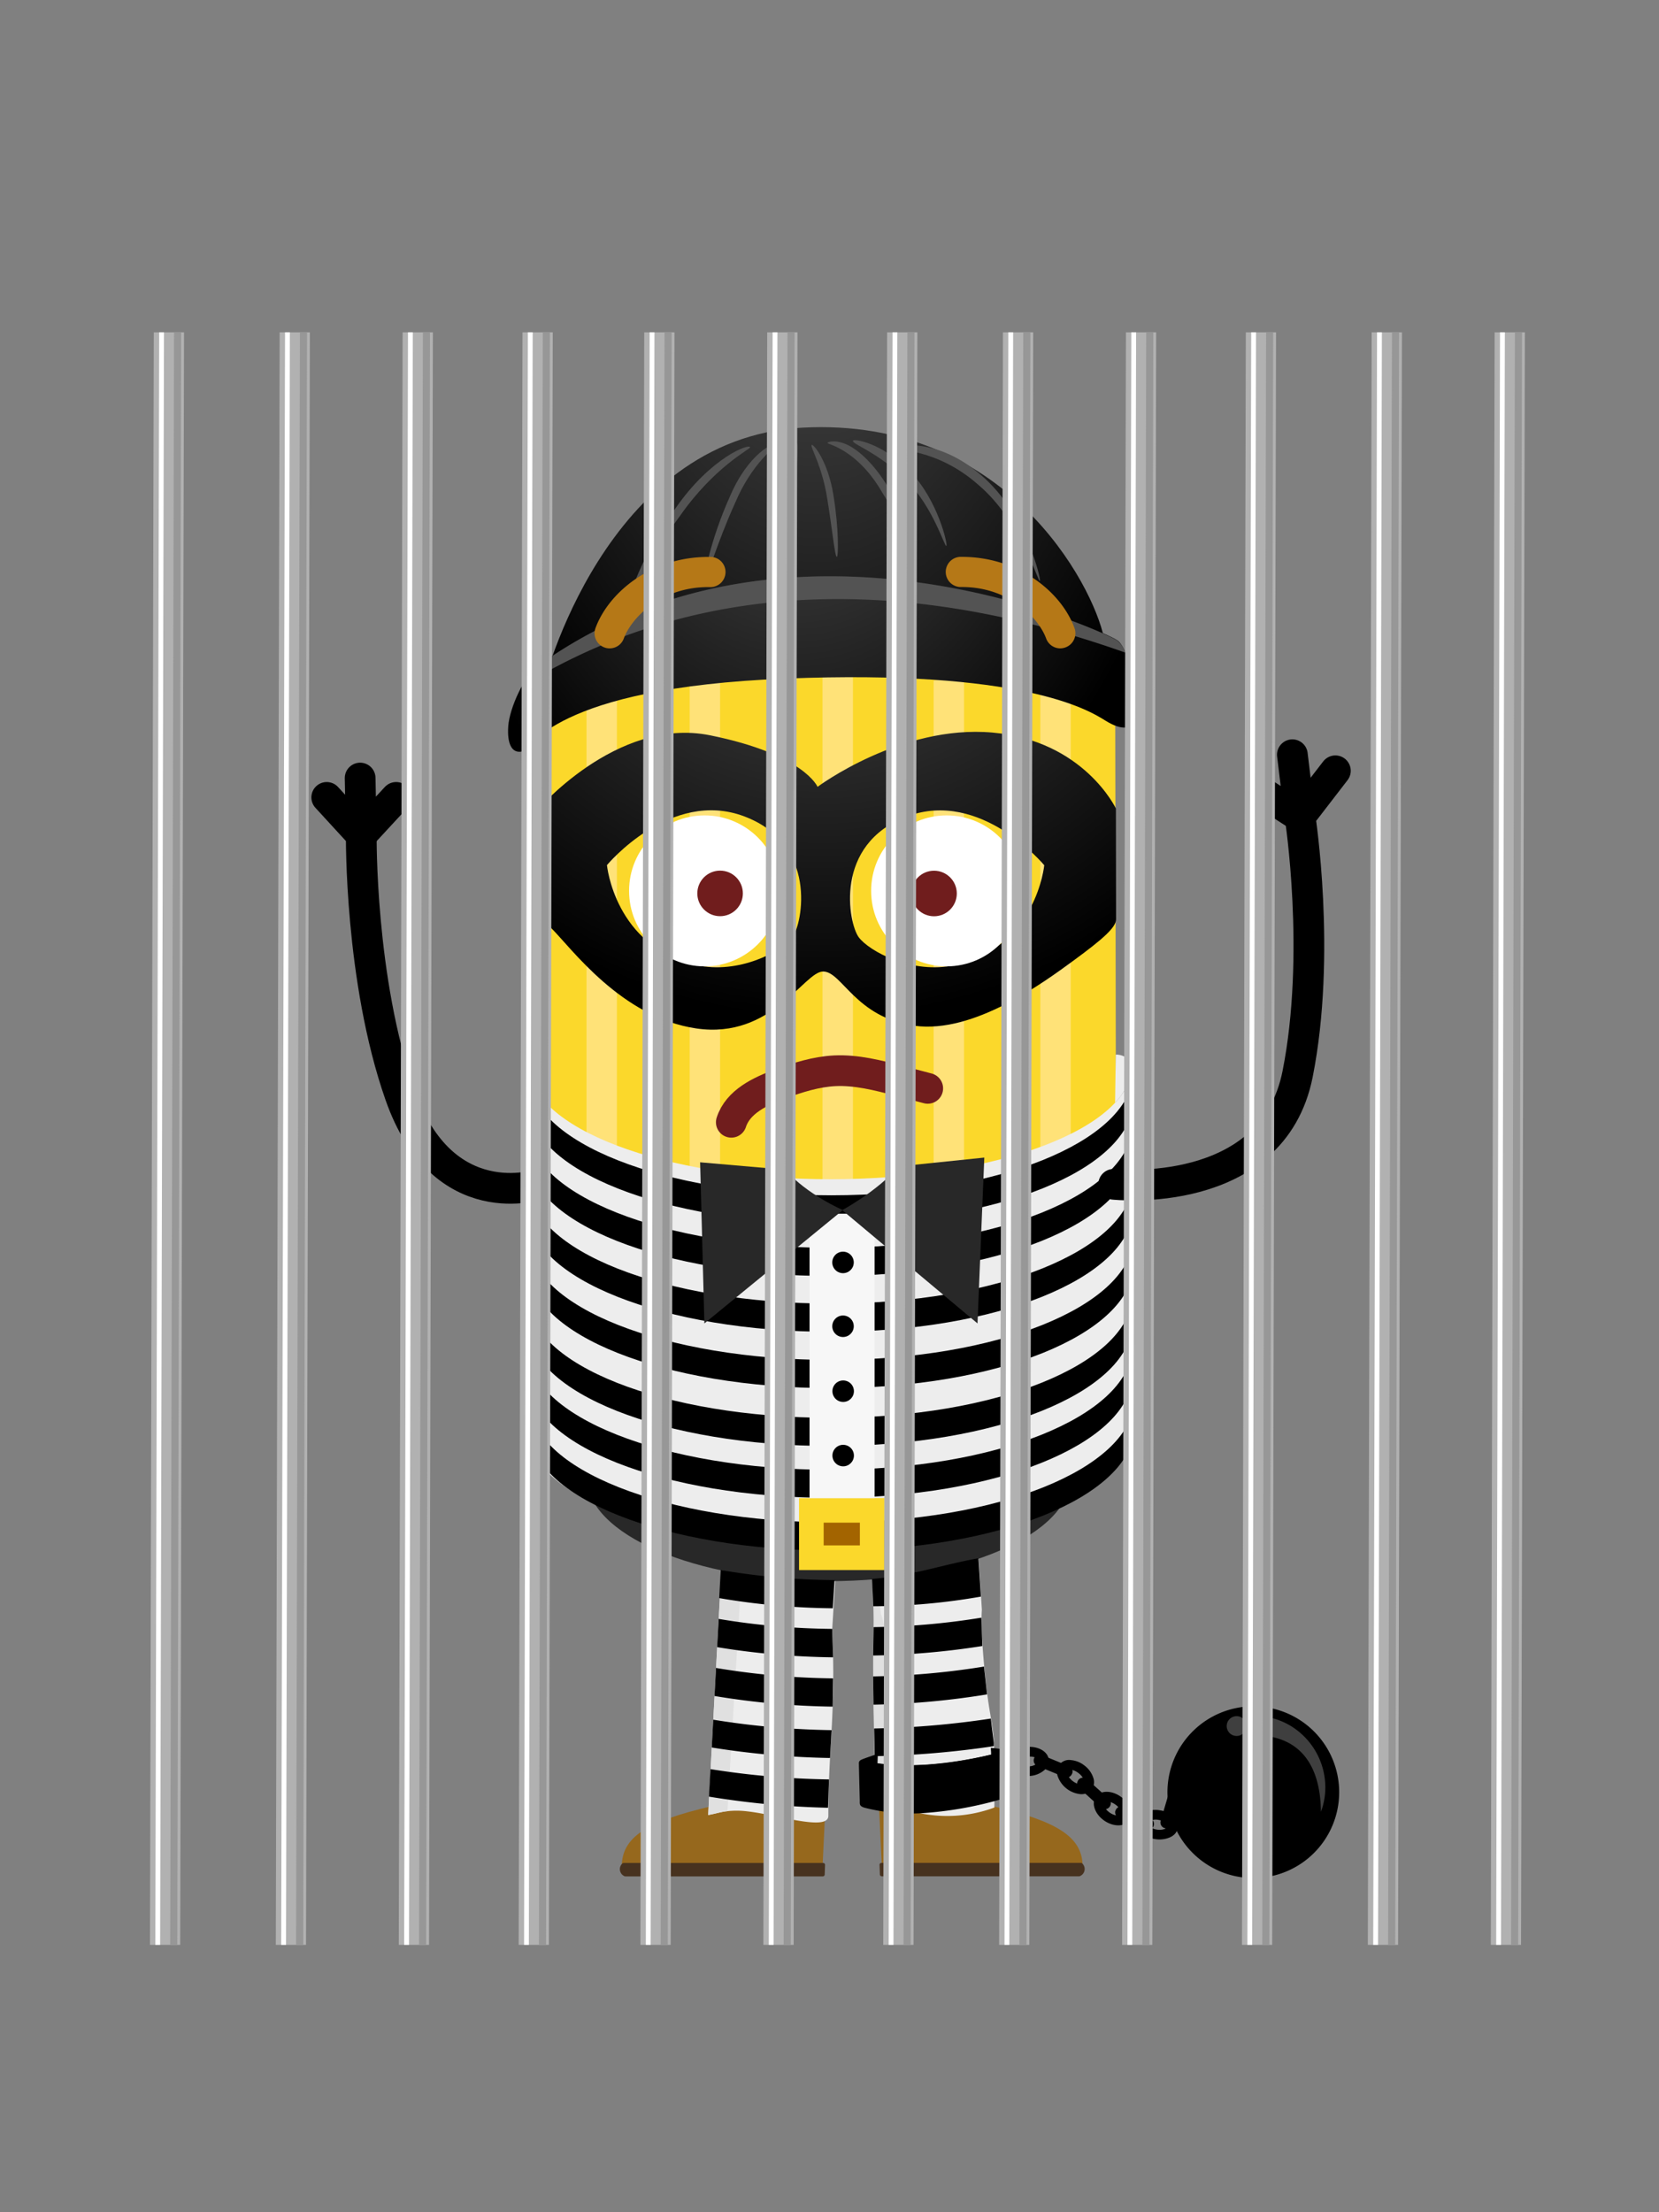 <svg xmlns="http://www.w3.org/2000/svg" xmlns:xlink="http://www.w3.org/1999/xlink" viewBox="0 0 432 576"><rect x="0" y="0" width="432" height="576" fill="#808080" stroke="none"/><defs><style>.cls-1{isolation:isolate;}.cls-2{fill:#96681d;}.cls-3{fill:#47321f;}.cls-4{fill:#ededed;}.cls-5{fill:#e0e0e0;mix-blend-mode:multiply;}.cls-6{fill:#ffe33d;}.cls-7{fill:#282828;}.cls-8{fill:#fbd82b;}.cls-9{fill:#ffe278;}.cls-10,.cls-17{fill:#fff;}.cls-10,.cls-22,.cls-23{fill-rule:evenodd;}.cls-11{fill:#a36400;}.cls-12{fill:url(#radial-gradient);}.cls-13{fill:url(#radial-gradient-2);}.cls-14{fill:#535353;}.cls-15{fill:url(#radial-gradient-3);}.cls-16{fill:#b57817;}.cls-18{fill:#701d1d;}.cls-19,.cls-21{fill:none;stroke-linecap:round;stroke-linejoin:round;stroke-width:8px;}.cls-19{stroke:#701d1d;}.cls-20{fill:#f7f7f7;}.cls-21{stroke:#000;}.cls-23{fill:#3f3f3f;}.cls-24{fill:#b1b1b1;}.cls-25{fill:#979797;}</style><radialGradient id="radial-gradient" cx="188.35" cy="316.1" r="105.82" gradientTransform="translate(26.63 -463.89) scale(0.99 1.62)" gradientUnits="userSpaceOnUse"><stop offset="0" stop-color="#535353"/><stop offset="1"/></radialGradient><radialGradient id="radial-gradient-2" cx="183.06" cy="195.77" r="101.34" gradientTransform="translate(26.63 -166.53) scale(0.99 1.34)" xlink:href="#radial-gradient"/><radialGradient id="radial-gradient-3" cx="215.51" cy="127.16" r="138.01" gradientTransform="translate(0.81) scale(0.99 1)" xlink:href="#radial-gradient"/></defs><g class="cls-1"><g id="Layer_1" data-name="Layer 1"><path class="cls-2" d="M281.91,486c0-7.71-6.54-11.78-23.43-15.73l-.52-17-29.82,1.36,1.55,32.64h51.14C281.19,486.81,281.57,486.39,281.91,486Z"/><path class="cls-3" d="M281.87,485.24a.6.6,0,0,0-.48-.2H229.6a.6.6,0,0,0-.4.13.4.4,0,0,0-.17.32l.09,2.62a.52.52,0,0,0,.57.43h51.25a.78.78,0,0,0,.31-.07A2,2,0,0,0,281.87,485.24Z"/><path class="cls-3" d="M248.89,457.72H255a1,1,0,1,0,0-2h-6.06a1,1,0,1,0,0,2Z"/><path class="cls-3" d="M249.74,462.17h5.5a1,1,0,1,0,0-2h-5.5a1,1,0,1,0,0,2Z"/><path class="cls-3" d="M250.25,466.49h5.27a1,1,0,1,0,0-2h-5.27a1,1,0,1,0,0,2Z"/><path class="cls-3" d="M251.6,470.87h3.92a1,1,0,1,0,0-2H251.6a1,1,0,1,0,0,2Z"/><path class="cls-2" d="M161.91,486c0-7.71,6.54-11.78,23.43-15.73l.52-17,29.82,1.36-1.55,32.63H163C162.64,486.82,162.25,486.41,161.91,486Z"/><path class="cls-3" d="M162,485.26a.63.63,0,0,1,.48-.2h51.79a.65.65,0,0,1,.41.13.42.42,0,0,1,.16.32l-.09,2.62a.52.52,0,0,1-.57.43H162.88a.78.78,0,0,1-.31-.07A2,2,0,0,1,162,485.26Z"/><path class="cls-3" d="M194.93,457.74h-6.06a1,1,0,1,1,0-2h6.06a1,1,0,1,1,0,2Z"/><path class="cls-3" d="M194.08,462.19h-5.5a1,1,0,1,1,0-2h5.5a1,1,0,1,1,0,2Z"/><path class="cls-3" d="M193.57,466.51H188.3a1,1,0,1,1,0-2h5.27a1,1,0,1,1,0,2Z"/><path class="cls-3" d="M192.22,470.89H188.3a1,1,0,1,1,0-2h3.92a1,1,0,1,1,0,2Z"/><g id="_36" data-name="36"><path class="cls-4" d="M207,316.05c-2.72-1.54-9.25-7-12.72-5.67-2.92,1.09-4.09,7.28-4.46,14.82-.56,11.65.83,26.55.79,31,0,7,.31,30-1.72,36.81-.28.95-2.06,34.31-2.06,34.31l-2.43,45.26c2-.35,3.22-.82,5-1a22.52,22.52,0,0,1,5.3.06c7.68.85,21,5.27,21,1.15,0-18.19,2-26.7,1-48.46l1.72-27.88s-.92-64.09,6.35-56.72c-.33-.33-.39-1.94-.35-4.07.08-3.07.38-7.2.56-9.92.06-1.13.09-2,.08-2.51C218.43,322.47,212.68,319.27,207,316.05Z"/><path class="cls-4" d="M251,343.87c-.81-7.8.53-23.73-7-28.78-7-4.65-19.52,4.89-26.35,6.85.37,3.3-.79,6.43-.44,9.73.31,2.77,1.37,5.7,1.79,8.5.14.91.29,1.84.43,2.75a165.93,165.93,0,0,0,3.22,16.42c3.68,14.27,3.39,26,4.29,41.28.46,8,.8,15.93.59,24-.41,15.77.68,46.3.68,46.3s4.6.41,6.9.51a17.06,17.06,0,0,1,3.12.38,35.37,35.37,0,0,0,20.71-1.18c0-5.06-.06-10.11-.07-15.18,0-4.61-1-8.44-1.61-13-.77-5.47-2-17.78-1.58-23.29"/><path class="cls-5" d="M225,325.75c-10.76-.18-23.82-.37-35.16-.55-.56,11.65.83,26.55.79,31,0,7,.31,30-1.72,36.81-.28.95-2.06,34.31-2.06,34.31l-2.43,45.26c2-.35,3.22-.82,5-1l5-84-3-57.82s3.85.33,17.35,2.91c4.4.85,10.73,3,15.76,3,10.43,0,24.26-5.45,24.26-5.45l-1.6-4.12Z"/><path class="cls-5" d="M226.12,394.81l.85-51-7.61-.89a165.93,165.93,0,0,0,3.22,16.42c3.68,14.27,2.64,20.16,3.54,35.47.47,8,1.55,21.74,1.34,29.78-.41,15.77.68,46.3.68,46.3s4.6.41,6.9.51c-.83-15.82-4.3-49.28-5.63-51.07Z"/></g><g id="_19" data-name="19"><path class="cls-6" d="M269.39,470.63v0S269.37,470.63,269.39,470.63Z"/></g><ellipse class="cls-7" cx="215.77" cy="384.5" rx="63.04" ry="27.19"/><path class="cls-8" d="M139.87,178.62c0,16.5,29.86-26.79,71.43-26.79s79.08,43.34,79.08,26.84c0,0,.44,187.4,0,192.07-1.54,16.43-33.69,29.88-75.25,29.88s-75.26-13.38-75.26-29.88Z"/><path class="cls-9" d="M152.73,368.57V166.13a66.26,66.26,0,0,0,7.91,3.89v221.3a66.26,66.26,0,0,1-7.91-3.89Z"/><path class="cls-9" d="M187.51,354.35V177.17c-2.72-.42-5.36-.91-7.91-1.45V397c2.55.54,5.19,1,7.91,1.45Z"/><path class="cls-9" d="M222.11,396.14V163.06q-3.45.13-7,.14h-.93V400.74h.93q3.54,0,7-.13Z"/><polygon class="cls-9" points="243.12 398.46 243.12 177.21 251.03 175.73 251.03 396.94 243.12 398.46"/><path class="cls-9" d="M278.81,372V165.45a83.69,83.69,0,0,1-7.91,4.05v221c2.37-1.14,6.33-3.3,7.91-4.3Z"/><path class="cls-4" d="M137.66,317.87v55c0,16.5,35.19,29.88,78.59,29.88s77-13.45,78.59-29.88c.15-1.53.21-25.89.21-57.93l-.21-37.78c0,16.5-35.18,29.88-78.59,29.88s-78.59-13.38-78.59-29.88Z"/><path class="cls-10" d="M216.84,131.6c-1.24-.09-1.05.87-1,2.36s.9.15,1.33-1.06.68-1.2-.34-1.3Zm-2.85,0c1.21-.09,1,.87,1,2.36s-.86.15-1.33-1.06-.68-1.2.37-1.3Z"/><path d="M295.35,372.63c-1.62,17.09-35.19,31.09-78.59,31.09s-78.59-13.92-78.59-31.09v-7.35c0,17.17,35.18,31.09,78.59,31.09s77-14,78.59-31.09Z"/><rect class="cls-8" x="208.07" y="390.06" width="22.25" height="18.74"/><rect class="cls-11" x="214.48" y="396.46" width="9.43" height="5.92"/><path class="cls-12" d="M141.43,178.62s15.82-64.46,67.45-67.27c52.9-2.88,75.8,41,78.58,54.73C287.46,166.08,175.15,147.83,141.43,178.62Z"/><path class="cls-13" d="M140,173.4c-3.44,2.47-7.31,10.91-7.65,15.65s1,7.1,3.47,6.63,7.65-16.59,68.85-19,78.58,8.06,83.1,10.9,7.3,2.37,8-1-1.39-17.53-4.87-19.9S205.4,126.48,140,173.4Z"/><path class="cls-14" d="M293.07,169.94a7.27,7.27,0,0,0-2.13-3.17c-3.48-2.37-85.54-40.29-150.9,6.63a16.63,16.63,0,0,0-4.11,5.27C185.31,148.31,241.44,151.59,293.07,169.94Z"/><path class="cls-14" d="M195.32,116.48c.07.46-9.3,5-18.31,17.93-9.27,12.31-14.06,26.24-14.37,26-.58-.28,3.77-15.48,13.29-28.11C185.16,119,195.3,115.36,195.32,116.48Z"/><path class="cls-14" d="M201.93,115.91c.09.54-6,4.35-10.55,15.13-4.68,10.31-7.38,20-7.88,19.64-.35-.21,1.66-10.56,6.53-21.32C194.81,118,201.92,114.81,201.93,115.91Z"/><path class="cls-14" d="M205.75,143.27c-.47.1-1.08-6.38-.49-14.2s1.79-13.9,2.23-13.73,0,6.4-.54,14S206.21,143.19,205.75,143.27Z"/><path class="cls-14" d="M217.92,145c-.52.12-1.16-7-2.52-15.24-1.32-8.41-4.35-13.2-4.08-13.83.2-.8,4.3,4,5.71,13.05C218.46,137.7,218.32,144.92,217.92,145Z"/><path class="cls-14" d="M237.74,151.82c-.2.06-1-12.81-7.94-23.46-6.49-11.36-14.35-12.7-14.31-13s2-1,5.08.42,7,5.07,10.43,10.64a50.71,50.71,0,0,1,6.48,17.08C238.37,148.56,237.91,151.89,237.74,151.82Z"/><path class="cls-14" d="M246.43,142.13c-.44.45-3.39-10.12-10.56-17.23s-13.93-9.2-13.78-10.13c0-.57,7.2.23,14.69,7.78S246.9,142.12,246.43,142.13Z"/><path class="cls-14" d="M270.77,151.25c-.42.6-4.83-15.54-16-25-11-9.74-21.61-8.77-21.51-9.74-.21-.54,10.77-2.86,22.31,7.29C267.29,133.79,271.26,151.4,270.77,151.25Z"/><path class="cls-15" d="M290.58,210.52s-8.31-17.66-32.14-19.78-45.55,14.13-45.55,14.13-3.51-8.48-28-13.42-45.46,20-45.46,20l.21,26.36,3.9,3.84c5.15,5.07,18.22,23.31,37.85,26.14s28-14.84,32.94-14.84,8.41,12,23.83,14.13,33.64-11.3,41.35-16.95,11.11-8.66,11.11-10.78ZM206.38,244c-2.65,3.63-13.94,9.81-25.16,7.25-21.18-4.83-23.17-26-23.17-26s16.55-19.93,35.75-12.69S209,240.38,206.38,244Zm42.37,7.25c-11.22,2.56-22.51-3.62-25.16-7.25s-6.62-24.16,12.58-31.41,35.75,12.69,35.75,12.69S269.94,246.42,248.75,251.25Z"/><path class="cls-16" d="M158.74,168.82a3.72,3.72,0,0,1-1.34-.24,3.92,3.92,0,0,1-2.35-5c3.38-9.28,14.51-18.57,29.33-18.57h.48a3.93,3.93,0,1,1-.11,7.85c-12.64-.15-20.4,8.13-22.32,13.4A3.92,3.92,0,0,1,158.74,168.82Z"/><path class="cls-16" d="M276.1,168.82a3.93,3.93,0,0,1-3.69-2.58c-1.9-5.22-9.51-13.4-21.93-13.4H250a3.93,3.93,0,0,1,0-7.85h.48c14.82,0,26,9.29,29.32,18.57a3.92,3.92,0,0,1-2.34,5A4,4,0,0,1,276.1,168.82Z"/><circle class="cls-17" cx="246.49" cy="231.96" r="19.65"/><circle class="cls-18" cx="243.22" cy="232.64" r="5.93"/><circle class="cls-17" cx="183.46" cy="231.96" r="19.65"/><circle class="cls-18" cx="187.51" cy="232.62" r="5.93"/><path class="cls-19" d="M190.43,292.21c1.72-5.34,7.5-8.08,12.77-10,4.59-1.67,9.31-3.17,14.19-3.41,5.61-.26,11.15,1.16,16.58,2.58l7.61,2"/><path d="M294.86,358.94C293.24,376,259.67,390,216.27,390s-78.59-13.92-78.59-31.09V351.6c0,17.17,35.18,31.09,78.59,31.09s77-14,78.59-31.09Z"/><path d="M294.86,345.41c-1.62,17.1-35.19,31.09-78.59,31.09s-78.59-13.92-78.59-31.09v-7.34c0,17.17,35.18,31.09,78.59,31.09s77-14,78.59-31.09Z"/><path d="M295.12,330.34c-1.61,17.09-35.19,31.09-78.59,31.09s-78.59-13.92-78.59-31.09V323c0,17.17,35.19,31.09,78.59,31.09s77-14,78.59-31.09Z"/><path d="M295,315.68c-1.62,17.09-35.19,31.09-78.59,31.09s-78.59-13.92-78.59-31.09v-7.35c0,17.17,35.18,31.09,78.59,31.09s77-14,78.59-31.09Z"/><path d="M294.86,301.15c-1.62,17.09-35.19,31.09-78.59,31.09s-78.59-13.92-78.59-31.09V293.8c0,17.17,35.18,31.09,78.59,31.09s77-14,78.59-31.09Z"/><path d="M295.08,287.48c-1.61,17.1-35.19,31.09-78.59,31.09s-78.59-13.92-78.59-31.09v-7.34c0,17.17,35.19,31.08,78.59,31.08s77-14,78.59-31.08Z"/><rect class="cls-20" x="210.8" y="316.01" width="16.94" height="74.05"/><path id="path592" class="cls-7" d="M234.05,303.7c-5.64,6.49-14.74,11.39-14.74,11.39l35.23,29.49,1.77-43.18"/><path id="path594" class="cls-7" d="M204.48,304.56c5.64,6.49,15,10.51,15,10.51l-36.06,29.51-1.11-41.95"/><circle cx="219.52" cy="328.7" r="2.8"/><circle cx="219.52" cy="345.32" r="2.8"/><circle cx="219.56" cy="362.23" r="2.8"/><circle cx="219.56" cy="378.99" r="2.8"/><path class="cls-4" d="M290.55,274.59l-.19,12.5a15.39,15.39,0,0,0,4.48-10A4.8,4.8,0,0,0,290.55,274.59Z"/><path class="cls-4" d="M139.9,274.59l.19,9.88a11.65,11.65,0,0,1-2.43-7.34S137.77,274.59,139.9,274.59Z"/><path d="M187.68,408.79a181,181,0,0,0,29.63,2.62l-.45,7.34a184.81,184.81,0,0,1-29.58-2.65Z"/><path d="M216.93,431.52a199.87,199.87,0,0,1-30.19-2.65l.4-7.35a188.93,188.93,0,0,0,29.56,2.6"/><path d="M216.93,437a197.76,197.76,0,0,1-30.48-2.71l-.39,7.3a204.07,204.07,0,0,0,30.76,2.77"/><path d="M216.13,457.73A216.59,216.59,0,0,1,185.34,455l.38-7.24a210.69,210.69,0,0,0,30.81,2.72Z"/><path d="M215.87,463.31A215.49,215.49,0,0,1,185,460.63l-.39,7.16a221.8,221.8,0,0,0,31,2.9Z"/><path d="M254.78,405.73c-9.19,1.61-17.09,4.53-27.71,5.38l.35,7.12a165.68,165.68,0,0,0,28-2.52Z"/><path d="M227.48,423.66a190.13,190.13,0,0,0,28.05-2.46l.26,7.38a203.17,203.17,0,0,1-28.42,2.47"/><path d="M227.37,436.49a199.33,199.33,0,0,0,28.86-2.56l.8,7.24a205.17,205.17,0,0,1-29.57,2.68Z"/><path d="M258.78,454.65a238.45,238.45,0,0,1-31,2.61l-.16-7.21A231.19,231.19,0,0,0,258,447.47l.79,6.32Z"/><path d="M258.92,467.59a250.64,250.64,0,0,1-30.82,2.64l-.22-7.38a241.48,241.48,0,0,0,31-2.49Z"/><path class="cls-21" d="M290,308.36s41.31,4.49,47.9-28.73c6.2-31.23.63-67,.63-67l9.2-11.94"/><polyline class="cls-21" points="336.53 196.51 338.48 212.63 329.23 206.66"/><path class="cls-21" d="M140.53,308.33s-25.18,8.69-36.37-23.27C93.63,255,94.08,217.43,94.08,217.43l-9-9.81"/><polyline class="cls-21" points="93.78 202.58 94.08 217.44 103.15 207.62"/><path class="cls-22" d="M326.39,488.49a21.86,21.86,0,1,0-21.86-21.85A21.9,21.9,0,0,0,326.39,488.49Z"/><path d="M304,466.64A22.36,22.36,0,1,1,326.39,489,22.39,22.39,0,0,1,304,466.64Zm1,0a21.35,21.35,0,1,0,21.35-21.35A21.37,21.37,0,0,0,305,466.64Z"/><path class="cls-22" d="M225.08,458.42c.9-.34,1.83-.66,2.77-.94,0,.69,0,1.38-.07,2.07,9.74,1.44,20.42.29,31-2.3l-.06-1.55c.89.1,1.7.22,2.52.34s1.16.25,1.07.87l.2,9.1c0,1.25.22,1.33-1.41,1.8-11,3.17-24.52,5.45-35.6,2.41-1.07-.3-.89-.53-.91-1.4l-.21-9.21C224.32,458.82,224.14,458.78,225.08,458.42Z"/><path d="M225.21,470.7c-1.28-.35-1.34-.81-1.33-1.53v-.33l-.22-9.2c0-.11,0-.21,0-.29-.05-.71.1-1,1.14-1.38h0c.9-.34,1.85-.67,2.83-1l.93-.28,0,.75-.06,1.66c8.58,1.18,18.53.42,29.58-2.24,0-.39,0-.77-.05-1.15l0-.63.82.09c.9.1,1.68.21,2.55.34s1.73.33,1.6,1.37l.2,9.08c0,.12,0,.23,0,.33,0,1.14-.12,1.46-1.88,2A96.23,96.23,0,0,1,241.41,472,48.52,48.52,0,0,1,225.21,470.7ZM261,456.54c-.57-.09-1.11-.16-1.66-.23,0,.3,0,.6,0,.9v.4l-.5.12c-11.71,2.88-22.25,3.66-31.31,2.32l-.53-.08v-.41c0-.44,0-.88.05-1.32-.61.2-1.21.42-1.78.64h0L225,459a1.93,1.93,0,0,0,0,.23c0,.09,0,.2,0,.33l.22,9.2v.35a1.44,1.44,0,0,0,0,.42s.05.07.46.18c9,2.46,21.11,1.63,35.12-2.41a4.93,4.93,0,0,0,1-.34,2.05,2.05,0,0,0,0-.6c0-.1,0-.22,0-.35l-.2-9.11v-.06a.48.48,0,0,0,0-.22A2.59,2.59,0,0,0,261,456.54Z"/><path d="M241.41,460.49a109.39,109.39,0,0,0,19.4-3.21l-.39-1c-13.11,3.37-26.09,4.27-34.73,2.4l-.42,1A59.55,59.55,0,0,0,241.41,460.49Z"/><path class="cls-22" d="M302,471.85c2.61.41,4.5,2.21,4.22,4a3.07,3.07,0,0,1-2.24,2.28l-1.06-1.28c.9-.18,1.54-.64,1.64-1.26.15-1-1.1-2-2.8-2.25a4.7,4.7,0,0,0-1.72,0L299,472.07A6.33,6.33,0,0,1,302,471.85Zm2,6.28a6.34,6.34,0,0,1-3,.23c-2.62-.42-4.51-2.21-4.22-4a3.08,3.08,0,0,1,2.24-2.29l1.05,1.29c-.89.18-1.53.64-1.63,1.26-.16,1,1.1,2,2.79,2.25a4.7,4.7,0,0,0,1.72,0Z"/><path class="cls-22" d="M302,471.85c2.61.41,4.5,2.21,4.22,4s-2.63,2.92-5.25,2.51-4.51-2.21-4.22-4,2.63-2.92,5.25-2.51Zm-.24,1.49c1.7.26,2.95,1.27,2.8,2.25s-1.66,1.55-3.36,1.28-3-1.27-2.79-2.25S300,473.07,301.72,473.34Z"/><path d="M304.65,478.39a6.93,6.93,0,0,1-7.27-1.15,3.13,3.13,0,0,1,.86-5.42,6.48,6.48,0,0,1,3.8-.47h0a6.59,6.59,0,0,1,3.47,1.61,3.36,3.36,0,0,1,1.17,3,3,3,0,0,1-1.13,1.89A4.06,4.06,0,0,1,304.65,478.39Zm-7.44-3.95a2.4,2.4,0,0,0,.87,2.07,6,6,0,0,0,6.13,1,2.36,2.36,0,0,0,1.47-1.7,2.39,2.39,0,0,0-.87-2.07,5.66,5.66,0,0,0-2.93-1.35h0a5.54,5.54,0,0,0-3.2.38,3.64,3.64,0,0,0-.7.44A2,2,0,0,0,297.21,474.44Zm6.39,2.73a5,5,0,0,1-2.52.21,5.12,5.12,0,0,1-2.33-1,2,2,0,0,1-.88-1.87h0a2,2,0,0,1,1.41-1.51,5.1,5.1,0,0,1,2.52-.2c2,.32,3.42,1.56,3.22,2.84a1.66,1.66,0,0,1-.64,1.06A2.44,2.44,0,0,1,303.6,477.17Zm-4.73-2.47h0a1.13,1.13,0,0,0,.52.92,4,4,0,0,0,1.85.75,4,4,0,0,0,2-.15c.45-.17.73-.43.78-.71.09-.6-.86-1.43-2.38-1.67a4,4,0,0,0-2,.14,1.82,1.82,0,0,0-.5.28A.7.7,0,0,0,298.87,474.7Z"/><path class="cls-22" d="M306.87,467.42l-2.17,7.31a1,1,0,0,1-1.29.7h0a1,1,0,0,1-.7-1.29l2.16-7.31a1,1,0,0,1,1.29-.71h0A1,1,0,0,1,306.87,467.42Z"/><path d="M303.43,476h0l-.15,0a1.56,1.56,0,0,1-.92-.75,1.54,1.54,0,0,1-.12-1.17l2.16-7.32a1.59,1.59,0,0,1,.75-.92,1.51,1.51,0,0,1,1.18-.12,1.53,1.53,0,0,1,1,1.92l-2.16,7.32a1.55,1.55,0,0,1-1.76,1.08Zm2.95-8.69a.54.54,0,0,0-.36-.66.51.51,0,0,0-.4.05.5.5,0,0,0-.26.31l-2.17,7.32a.52.52,0,0,0,.05.4.48.48,0,0,0,.29.25h0a.53.53,0,0,0,.66-.36l2.17-7.32Z"/><path class="cls-22" d="M291.59,468.21c2.16,1.53,3.06,4,2,5.46a2.4,2.4,0,0,1-1,.8l-1.08-1.32a1.19,1.19,0,0,0,.69-.45c.57-.81-.11-2.27-1.51-3.26a3.75,3.75,0,0,0-2.89-.79l-1.08-1.31A5.13,5.13,0,0,1,291.59,468.21Zm1,6.26a5.09,5.09,0,0,1-4.83-.88c-2.17-1.52-3.07-4-2-5.45a2.32,2.32,0,0,1,1-.8l1.08,1.31a1.2,1.2,0,0,0-.69.46c-.57.81.11,2.26,1.51,3.26a3.74,3.74,0,0,0,2.89.78Z"/><path class="cls-22" d="M291.59,468.21c2.16,1.53,3.06,4,2,5.46s-3.65,1.45-5.81-.08-3.07-4-2-5.45,3.65-1.45,5.82.07Zm-.87,1.23c1.4,1,2.08,2.45,1.51,3.26s-2.17.66-3.58-.33-2.08-2.45-1.51-3.26S289.31,468.45,290.72,469.44Z"/><path d="M287.49,474c-2.39-1.69-3.35-4.45-2.14-6.17s4.14-1.73,6.53,0h0a6.61,6.61,0,0,1,2.4,3A3.35,3.35,0,0,1,294,474a3,3,0,0,1-.51.55C292.12,475.66,289.6,475.49,287.49,474Zm-1.31-5.58c-.88,1.25,0,3.38,1.9,4.75s4.24,1.43,5.11.2a2.4,2.4,0,0,0,.13-2.25,5.46,5.46,0,0,0-2-2.5h0c-1.72-1.22-3.73-1.42-4.77-.56A1.67,1.67,0,0,0,286.18,468.43Zm2.18,4.35c-1.66-1.17-2.38-2.91-1.63-4h0c.74-1.05,2.62-1,4.28.21a5.16,5.16,0,0,1,1.67,1.91,2,2,0,0,1,0,2.06,1.38,1.38,0,0,1-.28.31C291.49,474,289.84,473.82,288.36,472.78Zm-.8-3.38h0c-.35.5.13,1.67,1.39,2.55s2.51.95,2.86.46a1.07,1.07,0,0,0-.06-1.06,3.91,3.91,0,0,0-1.32-1.49c-1.16-.82-2.32-.94-2.77-.57A.52.52,0,0,0,287.56,469.4Z"/><path class="cls-22" d="M282.1,460.11c2.09,1.63,2.87,4.11,1.76,5.54a2.31,2.31,0,0,1-.82.67L282,465a1.13,1.13,0,0,0,.57-.38c.61-.78,0-2.27-1.36-3.33a3.56,3.56,0,0,0-3-.88l-1.08-1.31C278.41,458.45,280.42,458.8,282.1,460.11Zm.94,6.21c-1.3.65-3.31.29-5-1-2.09-1.63-2.88-4.11-1.76-5.55a2.36,2.36,0,0,1,.81-.66l1.08,1.31a1.12,1.12,0,0,0-.56.39c-.61.78,0,2.27,1.35,3.32a3.56,3.56,0,0,0,3,.88Z"/><path class="cls-22" d="M282.1,460.11c2.09,1.63,2.87,4.11,1.76,5.54s-3.72,1.28-5.81-.34-2.88-4.11-1.76-5.55,3.72-1.28,5.81.35Zm-.93,1.18c1.36,1.06,2,2.55,1.36,3.33s-2.2.56-3.56-.5-2-2.54-1.35-3.32S279.82,460.24,281.17,461.29Z"/><path d="M281.29,467.14a7,7,0,0,1-5.81-4.52,3.14,3.14,0,0,1,3.38-4.34,6.52,6.52,0,0,1,3.55,1.43h0a6.53,6.53,0,0,1,2.25,3.09,3.37,3.37,0,0,1-.4,3.17,3.73,3.73,0,0,1-.44.45A3.61,3.61,0,0,1,281.29,467.14Zm-4.6-7.07a2.41,2.41,0,0,0-.24,2.24,5.91,5.91,0,0,0,4.9,3.81,2.12,2.12,0,0,0,2.34-3,5.55,5.55,0,0,0-1.91-2.6h0a5.56,5.56,0,0,0-3-1.22,2.59,2.59,0,0,0-1.83.5A1.48,1.48,0,0,0,276.69,460.07Zm2,4.45c-1.6-1.25-2.24-3-1.45-4h0c.8-1,2.67-.83,4.28.41s2.23,3,1.44,4a1.42,1.42,0,0,1-.24.25C281.8,465.91,280.12,465.66,278.66,464.52Zm-.64-3.41c-.38.48.05,1.67,1.26,2.61s2.47,1.07,2.85.59-.06-1.67-1.27-2.61-2.31-1.05-2.76-.68Z"/><path class="cls-22" d="M267.58,455.34c2.64-.21,4.9,1.09,5.05,2.9.1,1.31-.92,2.52-2.48,3.18l-1-1.23c1.12-.35,1.88-1.06,1.82-1.81-.08-1-1.53-1.68-3.25-1.54a5.12,5.12,0,0,0-1.14.22l-1-1.23A6.43,6.43,0,0,1,267.58,455.34Zm2.57,6.08a6.56,6.56,0,0,1-2,.49c-2.64.21-4.9-1.09-5-2.9-.11-1.31.91-2.52,2.48-3.18l1,1.23c-1.12.36-1.88,1.06-1.82,1.81.08,1,1.54,1.68,3.25,1.54a5,5,0,0,0,1.14-.22Z"/><path class="cls-22" d="M267.58,455.34c2.64-.21,4.9,1.09,5.05,2.9s-1.88,3.46-4.52,3.67-4.9-1.09-5-2.9,1.87-3.46,4.51-3.67Zm.12,1.5c1.72-.14,3.17.55,3.25,1.54s-1.25,1.89-3,2-3.17-.55-3.25-1.54S266,457,267.7,456.84Z"/><path d="M268.15,462.41a6.45,6.45,0,0,1-3.75-.75,3.14,3.14,0,0,1-.47-5.46l0,0a6.49,6.49,0,0,1,3.58-1.34c2.92-.24,5.43,1.27,5.59,3.36a3.38,3.38,0,0,1-1.38,2.85A6.48,6.48,0,0,1,268.15,462.41ZM263.57,459a2.42,2.42,0,0,0,1.33,1.81,5.56,5.56,0,0,0,3.17.62c2.35-.19,4.17-1.59,4.05-3.12s-2.14-2.62-4.5-2.43h0a5.47,5.47,0,0,0-3,1.12l0,0A2.38,2.38,0,0,0,263.57,459Zm6.86,1.16a5.1,5.1,0,0,1-2.4.79c-2,.16-3.69-.72-3.79-2h0c-.11-1.28,1.4-2.42,3.42-2.58s3.69.72,3.8,2a1.93,1.93,0,0,1-.8,1.62Zm-5.18-1.3c.05.61,1.17,1.2,2.7,1.07a3.92,3.92,0,0,0,1.9-.61c.4-.27.62-.59.59-.87-.05-.61-1.17-1.2-2.7-1.07a3.73,3.73,0,0,0-2.06.72A1,1,0,0,0,265.25,458.83Z"/><path class="cls-22" d="M258.65,463.47l5.63-5.14a1.05,1.05,0,0,1,1.47.07h0a1,1,0,0,1-.07,1.47L260.05,465a1,1,0,0,1-1.47-.07h0A1,1,0,0,1,258.65,463.47Z"/><path d="M258.21,465.29h0a1.56,1.56,0,0,1,.1-2.18l5.64-5.14a1.55,1.55,0,0,1,2.59,1.21,1.57,1.57,0,0,1-.5,1.08l-5.64,5.14-.06.05A1.54,1.54,0,0,1,258.21,465.29Zm6.41-6.58L259,463.85a.53.53,0,0,0,0,.75h0a.54.54,0,0,0,.75,0l5.63-5.15a.46.46,0,0,0,.17-.36.54.54,0,0,0-.13-.39.53.53,0,0,0-.73-.05Z"/><path class="cls-22" d="M271.1,457.41l7,2.9a1,1,0,0,1,.57,1.36h0a1,1,0,0,1-1.36.57l-7.05-2.9a1,1,0,0,1-.57-1.36h0A1.05,1.05,0,0,1,271.1,457.41Z"/><path d="M278.35,462.7a1.51,1.51,0,0,1-1.18,0l-7.05-2.9a1.54,1.54,0,0,1-.84-.84,1.54,1.54,0,0,1,2-2l7.06,2.9a1.57,1.57,0,0,1,.84.84,1.53,1.53,0,0,1,.09.87l0,0-.12.29a1.64,1.64,0,0,1-.44.6A1.44,1.44,0,0,1,278.35,462.7Zm-.1-1.22a.58.58,0,0,0,0-.41.58.58,0,0,0-.29-.29l-7-2.89h0a.53.53,0,0,0-.7.28.58.58,0,0,0,0,.41.58.58,0,0,0,.29.29l7.06,2.9a.55.55,0,0,0,.4,0,.53.53,0,0,0,.28-.27Z"/><path class="cls-22" d="M282.73,463.63l5.65,5.12a1,1,0,0,1,.08,1.47h0a1.05,1.05,0,0,1-1.47.07l-5.66-5.12a1,1,0,0,1-.07-1.47h0A1.05,1.05,0,0,1,282.73,463.63Z"/><path d="M287.76,471.06a1.5,1.5,0,0,1-1.11-.39L281,465.55a1.55,1.55,0,0,1,2.08-2.3l5.65,5.12a1.54,1.54,0,0,1,.11,2.19l-.16.16A1.5,1.5,0,0,1,287.76,471.06ZM282,463.87a.53.53,0,0,0-.36.17.55.55,0,0,0,0,.76l5.66,5.11a.49.49,0,0,0,.38.14.58.58,0,0,0,.37-.17.54.54,0,0,0,0-.76L282.39,464A.51.51,0,0,0,282,463.87Z"/><path class="cls-22" d="M292.34,470.87l7,3a1,1,0,0,1,.54,1.36h0a1,1,0,0,1-1.36.54l-7-3a1,1,0,0,1-.54-1.37h0A1,1,0,0,1,292.34,470.87Z"/><path d="M299.5,476.29a1.58,1.58,0,0,1-1.19,0l-7-3a1.55,1.55,0,0,1-.9-1.72l0,0,.12-.29a1.57,1.57,0,0,1,2-.81l7,3a1.54,1.54,0,0,1,.83.85,1.56,1.56,0,0,1,0,1.18l-.05.12h0a1.3,1.3,0,0,1-.38.46A1.55,1.55,0,0,1,299.5,476.29Zm-.08-1.64a.53.53,0,0,0-.28-.29l-7-3h0a.52.52,0,0,0-.69.26v0a.52.52,0,0,0,.28.69l7,3a.51.51,0,0,0,.4,0,.52.52,0,0,0,.3-.28v0A.53.53,0,0,0,299.42,474.65Z"/><path class="cls-23" d="M322,452a2.58,2.58,0,1,0-2.57-2.58A2.58,2.58,0,0,0,322,452Z"/><path class="cls-23" d="M325.41,451.86c9.67-.5,18.37,4.07,18.56,19.88a18.1,18.1,0,0,0,1.14-6.35c0-10.65-9-19.35-19.55-18.53C326.65,447.84,326.31,450.86,325.41,451.86Z"/><polygon class="cls-24" points="364.06 506.38 356.18 506.38 357.18 86.53 365.06 86.53 364.06 506.38"/><polygon class="cls-17" points="358.84 506.38 357.58 506.38 358.58 86.53 359.84 86.53 358.84 506.38"/><polygon class="cls-25" points="363.31 506.38 361.46 506.38 362.46 86.53 364.31 86.53 363.31 506.38"/><polygon class="cls-24" points="396.07 506.38 388.2 506.38 389.2 86.53 397.07 86.53 396.07 506.38"/><polygon class="cls-17" points="390.86 506.38 389.6 506.38 390.6 86.53 391.86 86.53 390.86 506.38"/><polygon class="cls-25" points="395.33 506.38 393.48 506.38 394.48 86.53 396.33 86.53 395.33 506.38"/><polygon class="cls-24" points="268.04 506.38 260.17 506.38 261.17 86.53 269.04 86.53 268.04 506.38"/><polygon class="cls-17" points="262.82 506.38 261.57 506.38 262.57 86.53 263.82 86.53 262.82 506.38"/><polygon class="cls-25" points="267.3 506.38 265.45 506.38 266.45 86.53 268.3 86.53 267.3 506.38"/><polygon class="cls-24" points="300.06 506.38 292.19 506.38 293.19 86.53 301.06 86.53 300.06 506.38"/><polygon class="cls-17" points="294.84 506.38 293.59 506.38 294.59 86.53 295.84 86.53 294.84 506.38"/><polygon class="cls-25" points="299.32 506.38 297.47 506.38 298.47 86.53 300.32 86.53 299.32 506.38"/><polygon class="cls-24" points="331.28 506.38 323.41 506.38 324.41 86.53 332.28 86.53 331.28 506.38"/><polygon class="cls-17" points="326.06 506.38 324.81 506.38 325.81 86.53 327.06 86.53 326.06 506.38"/><polygon class="cls-25" points="330.53 506.38 328.69 506.38 329.69 86.53 331.53 86.53 330.53 506.38"/><polygon class="cls-24" points="174.64 506.38 166.76 506.38 167.76 86.53 175.64 86.53 174.64 506.38"/><polygon class="cls-17" points="169.42 506.38 168.17 506.38 169.17 86.53 170.42 86.53 169.42 506.38"/><polygon class="cls-25" points="173.89 506.38 172.04 506.38 173.04 86.53 174.89 86.53 173.89 506.38"/><polygon class="cls-24" points="206.66 506.38 198.78 506.38 199.78 86.53 207.66 86.53 206.66 506.38"/><polygon class="cls-17" points="201.44 506.38 200.19 506.38 201.19 86.53 202.44 86.53 201.44 506.38"/><polygon class="cls-25" points="205.91 506.38 204.06 506.38 205.06 86.53 206.91 86.53 205.91 506.38"/><polygon class="cls-24" points="237.88 506.38 230 506.38 231 86.53 238.88 86.53 237.88 506.38"/><polygon class="cls-17" points="232.66 506.38 231.41 506.38 232.41 86.53 233.66 86.53 232.66 506.38"/><polygon class="cls-25" points="237.13 506.38 235.28 506.38 236.28 86.53 238.13 86.53 237.13 506.38"/><polygon class="cls-24" points="79.69 506.38 71.82 506.38 72.82 86.53 80.69 86.53 79.69 506.38"/><polygon class="cls-17" points="74.48 506.38 73.22 506.38 74.22 86.53 75.48 86.53 74.48 506.38"/><polygon class="cls-25" points="78.95 506.38 77.1 506.38 78.1 86.53 79.95 86.53 78.95 506.38"/><polygon class="cls-24" points="111.72 506.38 103.84 506.38 104.84 86.53 112.72 86.53 111.72 506.38"/><polygon class="cls-17" points="106.5 506.38 105.24 506.38 106.24 86.53 107.5 86.53 106.5 506.38"/><polygon class="cls-25" points="110.97 506.38 109.12 506.38 110.12 86.53 111.97 86.53 110.97 506.38"/><polygon class="cls-24" points="142.93 506.38 135.06 506.38 136.06 86.53 143.93 86.53 142.93 506.38"/><polygon class="cls-17" points="137.71 506.38 136.46 506.38 137.46 86.53 138.71 86.53 137.71 506.38"/><polygon class="cls-25" points="142.19 506.38 140.34 506.38 141.34 86.53 143.19 86.53 142.19 506.38"/><polygon class="cls-24" points="46.92 506.38 39.05 506.38 40.05 86.53 47.92 86.53 46.92 506.38"/><polygon class="cls-17" points="41.7 506.38 40.45 506.38 41.45 86.53 42.7 86.53 41.7 506.38"/><polygon class="cls-25" points="46.17 506.38 44.32 506.38 45.32 86.53 47.17 86.53 46.17 506.38"/></g></g></svg>